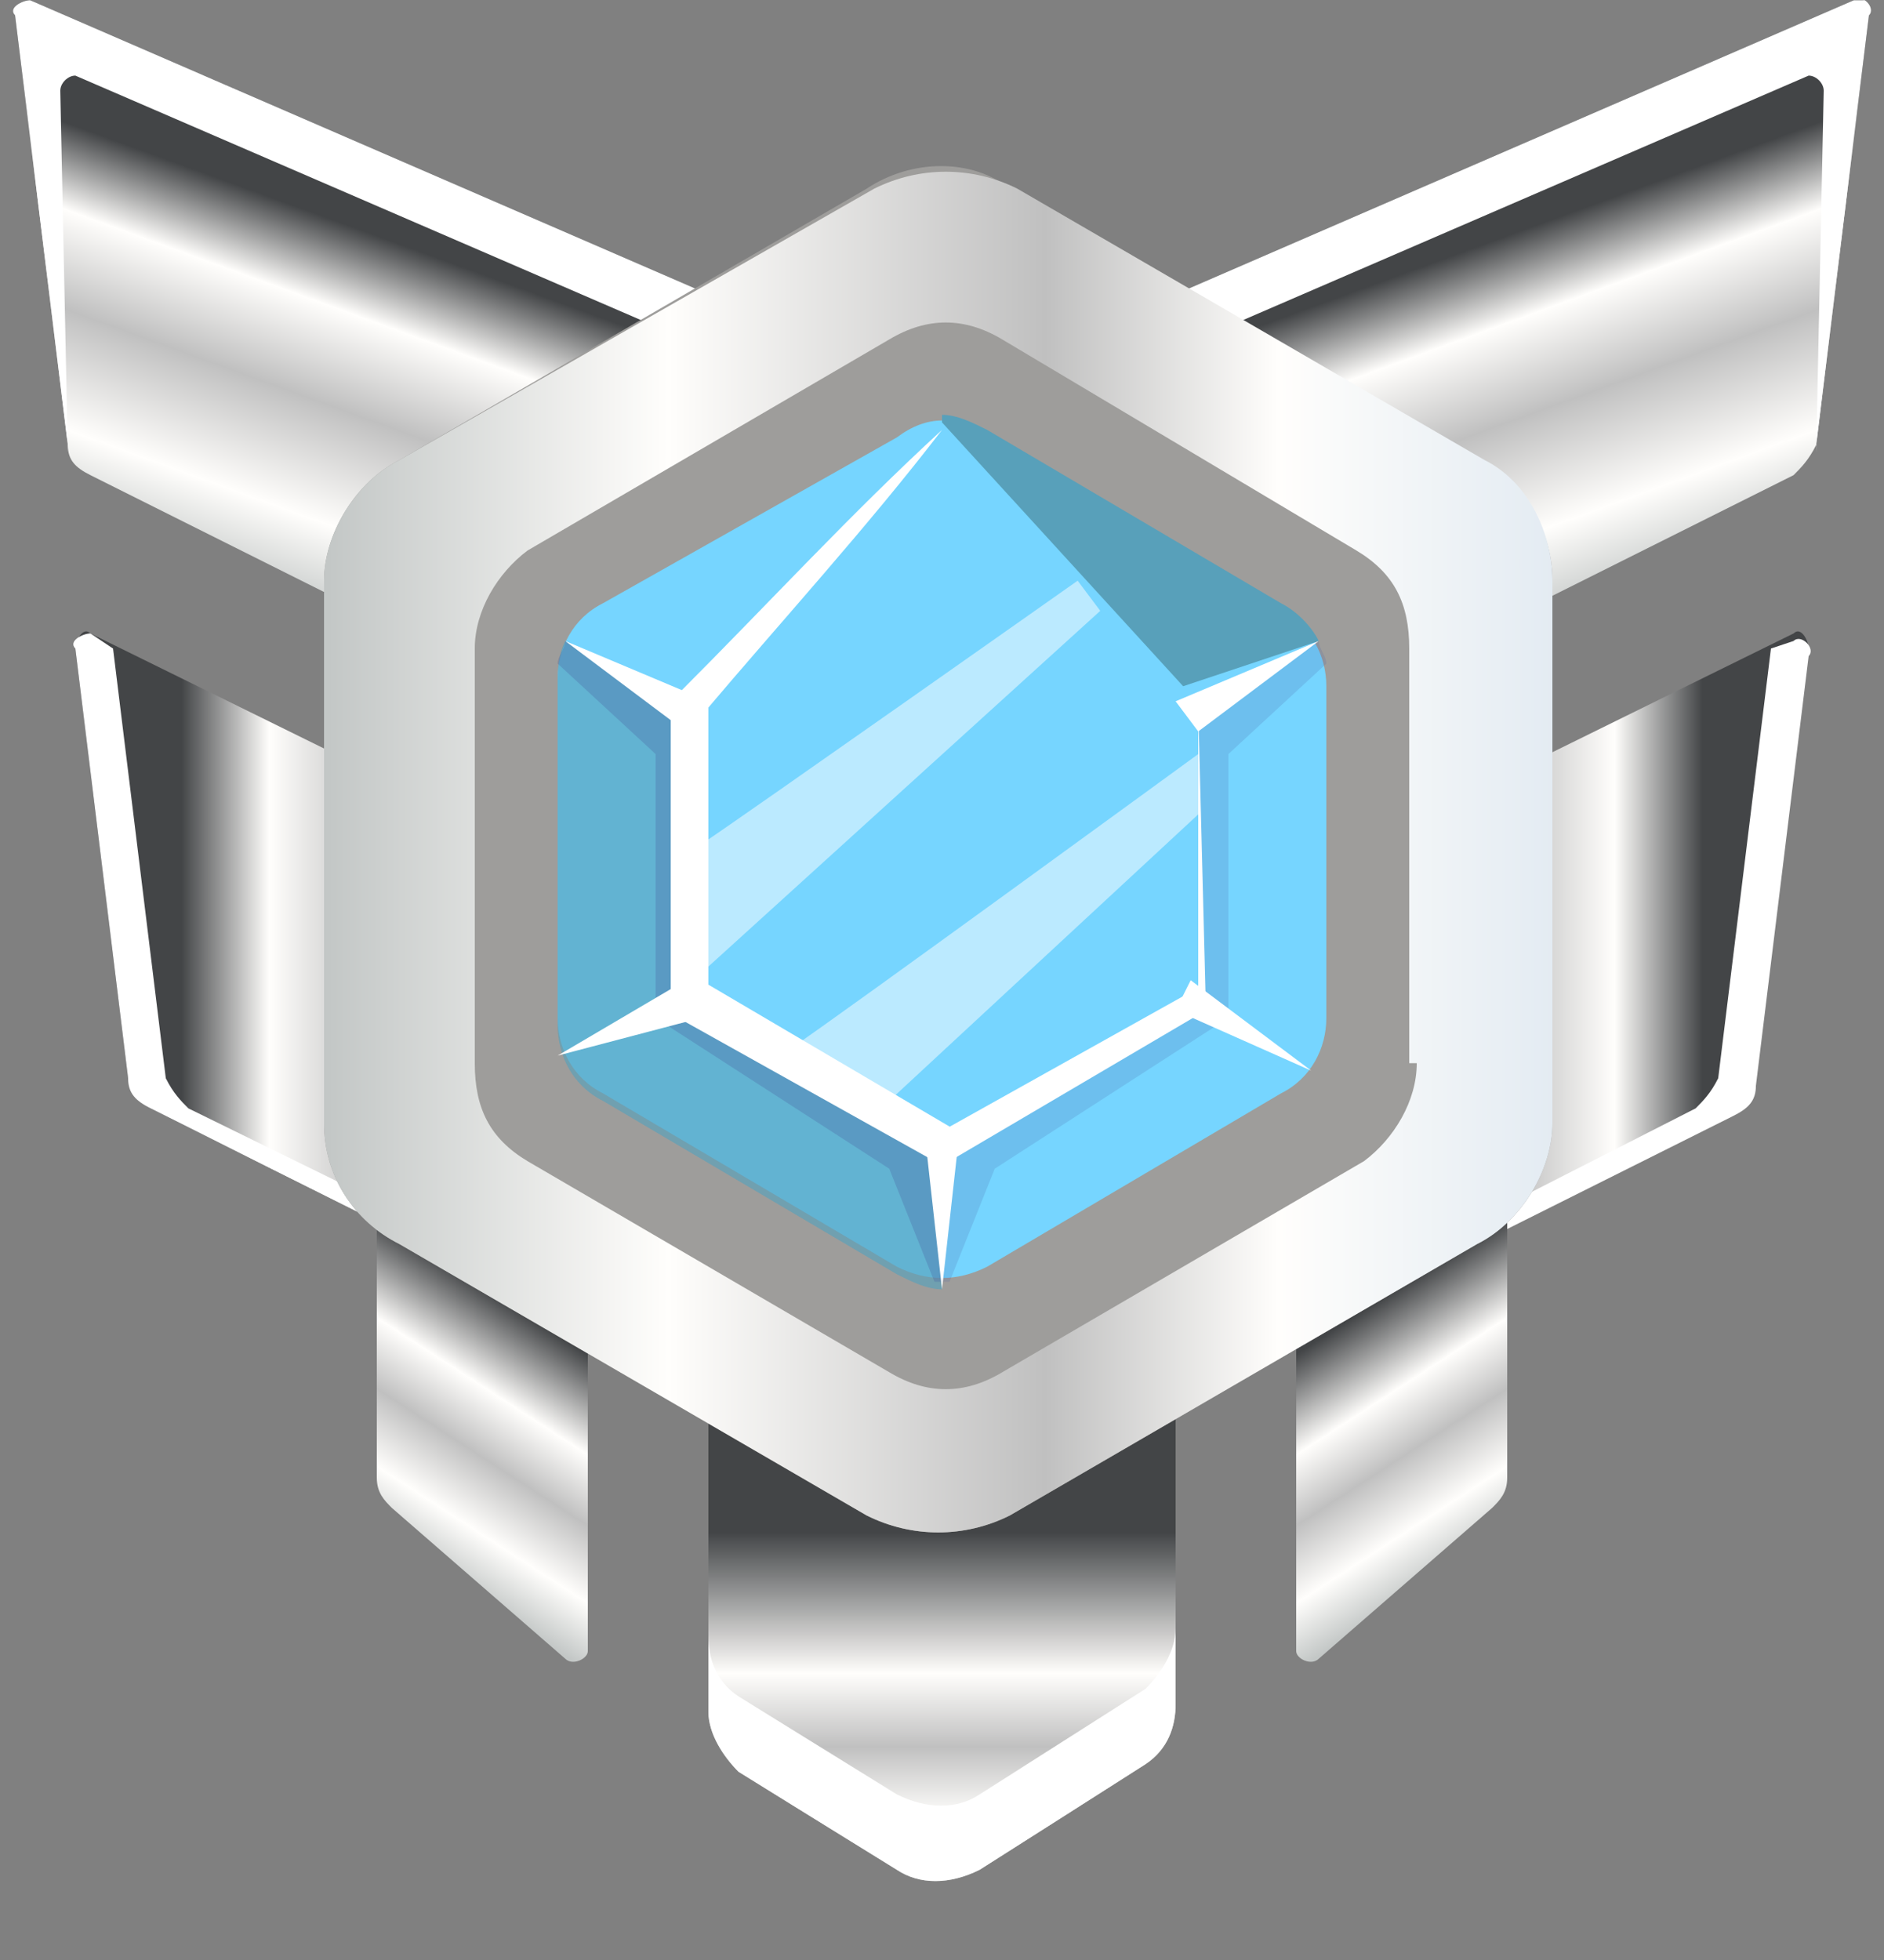 <svg width="25" height="26" viewBox="0 0 25 26" fill="none" xmlns="http://www.w3.org/2000/svg">
<rect x="0" y="0" width="25" height="26" fill="#808080" stroke="none"/>
<g clip-path="url(#clip0)">
<g clip-path="url(#clip1)">
<path d="M7 9.203L1.2 6.303C1 6.203 0.9 6.103 0.9 5.903L0.2 0.203C0.1 0.103 0.3 0.003 0.4 0.003L9.4 3.903L7 9.203Z" fill="url(#paint0_linear)"/>
<path d="M0.8 1.203C0.8 1.103 0.9 1.003 1 1.003L9.1 4.503L9.4 3.903L0.4 0.003C0.3 0.003 0.1 0.103 0.2 0.203L0.9 5.903V6.003L0.8 1.203Z" fill="white"/>
<path d="M7.8 17.603L2 14.703C1.9 14.603 1.8 14.503 1.7 14.303L1 8.603C1 8.503 1.1 8.303 1.2 8.403L7.7 11.603L7.8 17.603Z" fill="url(#paint1_linear)"/>
<path d="M2.5 14.703C2.4 14.603 2.3 14.503 2.2 14.303L1.5 8.603L1.2 8.403C1.1 8.403 0.9 8.503 1 8.603L1.7 14.303C1.7 14.503 1.8 14.603 2 14.703L7.8 17.603V17.303L2.5 14.703Z" fill="white"/>
<path d="M18 9.203L23.8 6.303C23.9 6.203 24 6.103 24.1 5.903L24.8 0.203C24.8 0.103 24.7 -0.097 24.6 0.003L15.6 3.903L18 9.203Z" fill="url(#paint2_linear)"/>
<path d="M24.2 1.203C24.2 1.103 24.1 1.003 24 1.003L15.9 4.503L15.6 3.903L24.6 0.003C24.7 -0.097 24.9 0.103 24.8 0.203L24.1 5.903V6.003L24.2 1.203Z" fill="white"/>
<path d="M17.2 17.603L23 14.703C23.1 14.603 23.2 14.503 23.3 14.303L24 8.603C24 8.503 23.9 8.303 23.8 8.403L17.3 11.603L17.2 17.603Z" fill="url(#paint3_linear)"/>
<path d="M22.5 14.703C22.6 14.603 22.7 14.503 22.8 14.303L23.5 8.603L23.8 8.503C23.9 8.403 24.1 8.603 24 8.703L23.3 14.403C23.3 14.603 23.2 14.703 23 14.803L17.2 17.703V17.403L22.5 14.703Z" fill="white"/>
<path d="M20 15.403V19.603C20 19.803 19.9 19.903 19.8 20.003L17.5 22.003C17.4 22.103 17.2 22.003 17.2 21.903V17.003L20 15.403Z" fill="url(#paint4_linear)"/>
<path d="M5 15.403V19.603C5 19.803 5.1 19.903 5.2 20.003L7.5 22.003C7.6 22.103 7.8 22.003 7.8 21.903V17.003L5 15.403Z" fill="url(#paint5_linear)"/>
<path d="M9.4 17.703V22.703C9.4 23.003 9.6 23.303 9.8 23.503L11.9 24.803C12.2 25.003 12.6 25.003 13 24.803L15.2 23.403C15.5 23.203 15.6 22.903 15.6 22.603V17.603C15.6 17.103 15.2 16.603 14.6 16.603H10.4C9.9 16.703 9.4 17.103 9.4 17.703Z" fill="url(#paint6_linear)"/>
<path d="M13 23.803C12.7 24.003 12.3 24.003 11.9 23.803L9.8 22.503C9.5 22.303 9.4 22.003 9.4 21.703V22.703C9.4 23.003 9.6 23.303 9.8 23.503L11.9 24.803C12.2 25.003 12.6 25.003 13 24.803L15.2 23.403C15.5 23.203 15.6 22.903 15.6 22.603V21.603C15.6 21.903 15.4 22.203 15.2 22.403L13 23.803Z" fill="white"/>
<path d="M11.5 2.503L5.3 6.103C4.7 6.403 4.3 7.103 4.3 7.703V14.903C4.3 15.603 4.7 16.203 5.3 16.503L11.5 20.103C12.1 20.403 12.8 20.403 13.4 20.103L19.6 16.503C20.2 16.203 20.6 15.503 20.6 14.903V7.703C20.6 7.003 20.2 6.403 19.6 6.103L13.4 2.503C12.9 2.103 12.1 2.103 11.5 2.503Z" fill="#9E9D9B"/>
<path d="M19.7 6.103L13.5 2.503C12.9 2.203 12.2 2.203 11.6 2.503L5.3 6.103C4.7 6.403 4.3 7.103 4.3 7.703V14.903C4.3 15.603 4.7 16.203 5.3 16.503L11.5 20.103C12.1 20.403 12.8 20.403 13.4 20.103L19.6 16.503C20.2 16.203 20.6 15.503 20.6 14.903V7.703C20.6 7.103 20.3 6.403 19.7 6.103ZM18.8 14.103C18.8 14.603 18.5 15.103 18.1 15.403L13.3 18.203C12.8 18.503 12.3 18.503 11.8 18.203L7 15.403C6.5 15.103 6.3 14.703 6.3 14.103V8.603C6.3 8.103 6.6 7.603 7 7.303L11.8 4.503C12.3 4.203 12.8 4.203 13.3 4.503L18 7.303C18.5 7.603 18.7 8.003 18.7 8.603V14.103H18.8Z" fill="url(#paint7_linear)"/>
<path d="M11.9 5.803L8 8.003C7.6 8.203 7.4 8.603 7.4 9.003V13.503C7.4 13.903 7.6 14.303 8 14.503L11.9 16.803C12.3 17.003 12.7 17.003 13.1 16.803L17 14.503C17.4 14.303 17.6 13.903 17.6 13.503V9.103C17.6 8.703 17.4 8.303 17 8.103L13.1 5.803C12.7 5.503 12.3 5.503 11.9 5.803Z" fill="#76D5FF"/>
<g opacity="0.81">
<path opacity="0.81" d="M12.5 15.303L9.1 13.303V9.403L7.5 8.503C7.4 8.703 7.4 8.903 7.4 9.103V13.603C7.4 14.003 7.6 14.403 8 14.603L11.9 16.903C12.1 17.003 12.3 17.103 12.5 17.103V15.303Z" fill="#58A0BA"/>
</g>
<g opacity="0.56">
<path opacity="0.56" d="M7.5 8.503L9.1 9.303V13.203L12.5 15.203V17.003H12.4L11.8 15.503L8.7 13.503V10.003L7.4 8.803C7.4 8.703 7.5 8.603 7.5 8.503Z" fill="#4A63A3"/>
</g>
<path d="M7.4 14.003L9.1 13.003L9.3 13.503L7.4 14.003Z" fill="white"/>
<g opacity="0.44">
<path opacity="0.44" d="M17.5 8.503L15.9 9.303V13.203L12.5 15.203V17.003H12.6L13.2 15.503L16.3 13.503V10.003L17.6 8.803C17.6 8.703 17.5 8.603 17.5 8.503Z" fill="#4A63A3"/>
</g>
<path d="M12.5 17.103L12.3 15.303H12.7L12.5 17.103Z" fill="white"/>
<path d="M15.8 13.003L17.4 14.203L15.6 13.403L15.8 13.003Z" fill="white"/>
<path d="M7.5 8.503L9.4 9.303L9.1 9.703L7.5 8.503Z" fill="white"/>
<path d="M17.5 8.503C17.4 8.303 17.2 8.103 17 8.003L13.1 5.703C12.9 5.603 12.7 5.503 12.5 5.503V5.603L15.7 9.103L17.5 8.503Z" fill="#58A0BA"/>
<path d="M15.6 9.303L17.5 8.503L15.9 9.703L15.6 9.303Z" fill="white"/>
<path d="M15.9 9.403L16 13.303V13.403L12.6 15.403H12.5H12.4L9 13.503L8.9 13.403V13.303C8.9 12.003 8.9 10.703 8.9 9.403V9.303L9 9.203C10.2 8.003 11.3 6.803 12.5 5.703C11.5 7.003 10.4 8.203 9.3 9.503L9.4 9.303C9.4 10.603 9.4 11.903 9.4 13.203L9.3 13.003L12.7 15.003H12.5L15.9 13.103V13.203V9.403Z" fill="white"/>
<path opacity="0.5" d="M9.3 11.203C9.9 10.803 14.3 7.703 14.3 7.703L14.6 8.103L9.2 13.003L9.3 11.203Z" fill="white"/>
<path opacity="0.5" d="M10.5 13.903C11.1 13.503 15.9 10.003 15.9 10.003V10.803L11.8 14.603L10.5 13.903Z" fill="white"/>
</g>
</g>
<defs>
<linearGradient id="paint0_linear" x1="2.738" y1="7.638" x2="4.914" y2="1.661" gradientUnits="userSpaceOnUse">
<stop stop-color="#C3C7C6"/>
<stop offset="0.187" stop-color="#FFFEFC"/>
<stop offset="0.422" stop-color="#C0C0C0"/>
<stop offset="0.617" stop-color="#FFFEFC"/>
<stop offset="0.788" stop-color="#434547"/>
</linearGradient>
<linearGradient id="paint1_linear" x1="7.785" y1="13.014" x2="0.962" y2="13.014" gradientUnits="userSpaceOnUse">
<stop stop-color="#C3C7C6"/>
<stop offset="0.187" stop-color="#FFFEFC"/>
<stop offset="0.422" stop-color="#C0C0C0"/>
<stop offset="0.617" stop-color="#FFFEFC"/>
<stop offset="0.788" stop-color="#434547"/>
</linearGradient>
<linearGradient id="paint2_linear" x1="22.262" y1="7.638" x2="20.087" y2="1.661" gradientUnits="userSpaceOnUse">
<stop stop-color="#C3C7C6"/>
<stop offset="0.187" stop-color="#FFFEFC"/>
<stop offset="0.422" stop-color="#C0C0C0"/>
<stop offset="0.617" stop-color="#FFFEFC"/>
<stop offset="0.788" stop-color="#434547"/>
</linearGradient>
<linearGradient id="paint3_linear" x1="17.215" y1="13.014" x2="24.038" y2="13.014" gradientUnits="userSpaceOnUse">
<stop stop-color="#C3C7C6"/>
<stop offset="0.187" stop-color="#FFFEFC"/>
<stop offset="0.422" stop-color="#C0C0C0"/>
<stop offset="0.617" stop-color="#FFFEFC"/>
<stop offset="0.788" stop-color="#434547"/>
</linearGradient>
<linearGradient id="paint4_linear" x1="19.78" y1="20.485" x2="17.381" y2="16.793" gradientUnits="userSpaceOnUse">
<stop stop-color="#C3C7C6"/>
<stop offset="0.17" stop-color="#FFFEFC"/>
<stop offset="0.366" stop-color="#C0C0C0"/>
<stop offset="0.545" stop-color="#FFFEFC"/>
<stop offset="0.799" stop-color="#434547"/>
</linearGradient>
<linearGradient id="paint5_linear" x1="5.221" y1="20.485" x2="7.619" y2="16.793" gradientUnits="userSpaceOnUse">
<stop stop-color="#C3C7C6"/>
<stop offset="0.17" stop-color="#FFFEFC"/>
<stop offset="0.366" stop-color="#C0C0C0"/>
<stop offset="0.545" stop-color="#FFFEFC"/>
<stop offset="0.799" stop-color="#434547"/>
</linearGradient>
<linearGradient id="paint6_linear" x1="12.5" y1="25.003" x2="12.5" y2="16.704" gradientUnits="userSpaceOnUse">
<stop stop-color="#C3C7C6"/>
<stop offset="0.109" stop-color="#FFFEFC"/>
<stop offset="0.221" stop-color="#C0C0C0"/>
<stop offset="0.338" stop-color="#FFFEFC"/>
<stop offset="0.564" stop-color="#434547"/>
</linearGradient>
<linearGradient id="paint7_linear" x1="4.356" y1="11.341" x2="20.645" y2="11.341" gradientUnits="userSpaceOnUse">
<stop stop-color="#C3C7C6"/>
<stop offset="0.277" stop-color="#FFFEFC"/>
<stop offset="0.584" stop-color="#C0C0C0"/>
<stop offset="0.774" stop-color="#FFFEFC"/>
<stop offset="1" stop-color="#E3EBF2"/>
</linearGradient>
<clipPath id="clip0">
<rect width="25" height="25" fill="white" transform="translate(0 0.003)"/>
</clipPath>
<clipPath id="clip1">
<rect width="25" height="25" fill="white" transform="translate(0 0.003)"/>
</clipPath>
</defs>
</svg>
